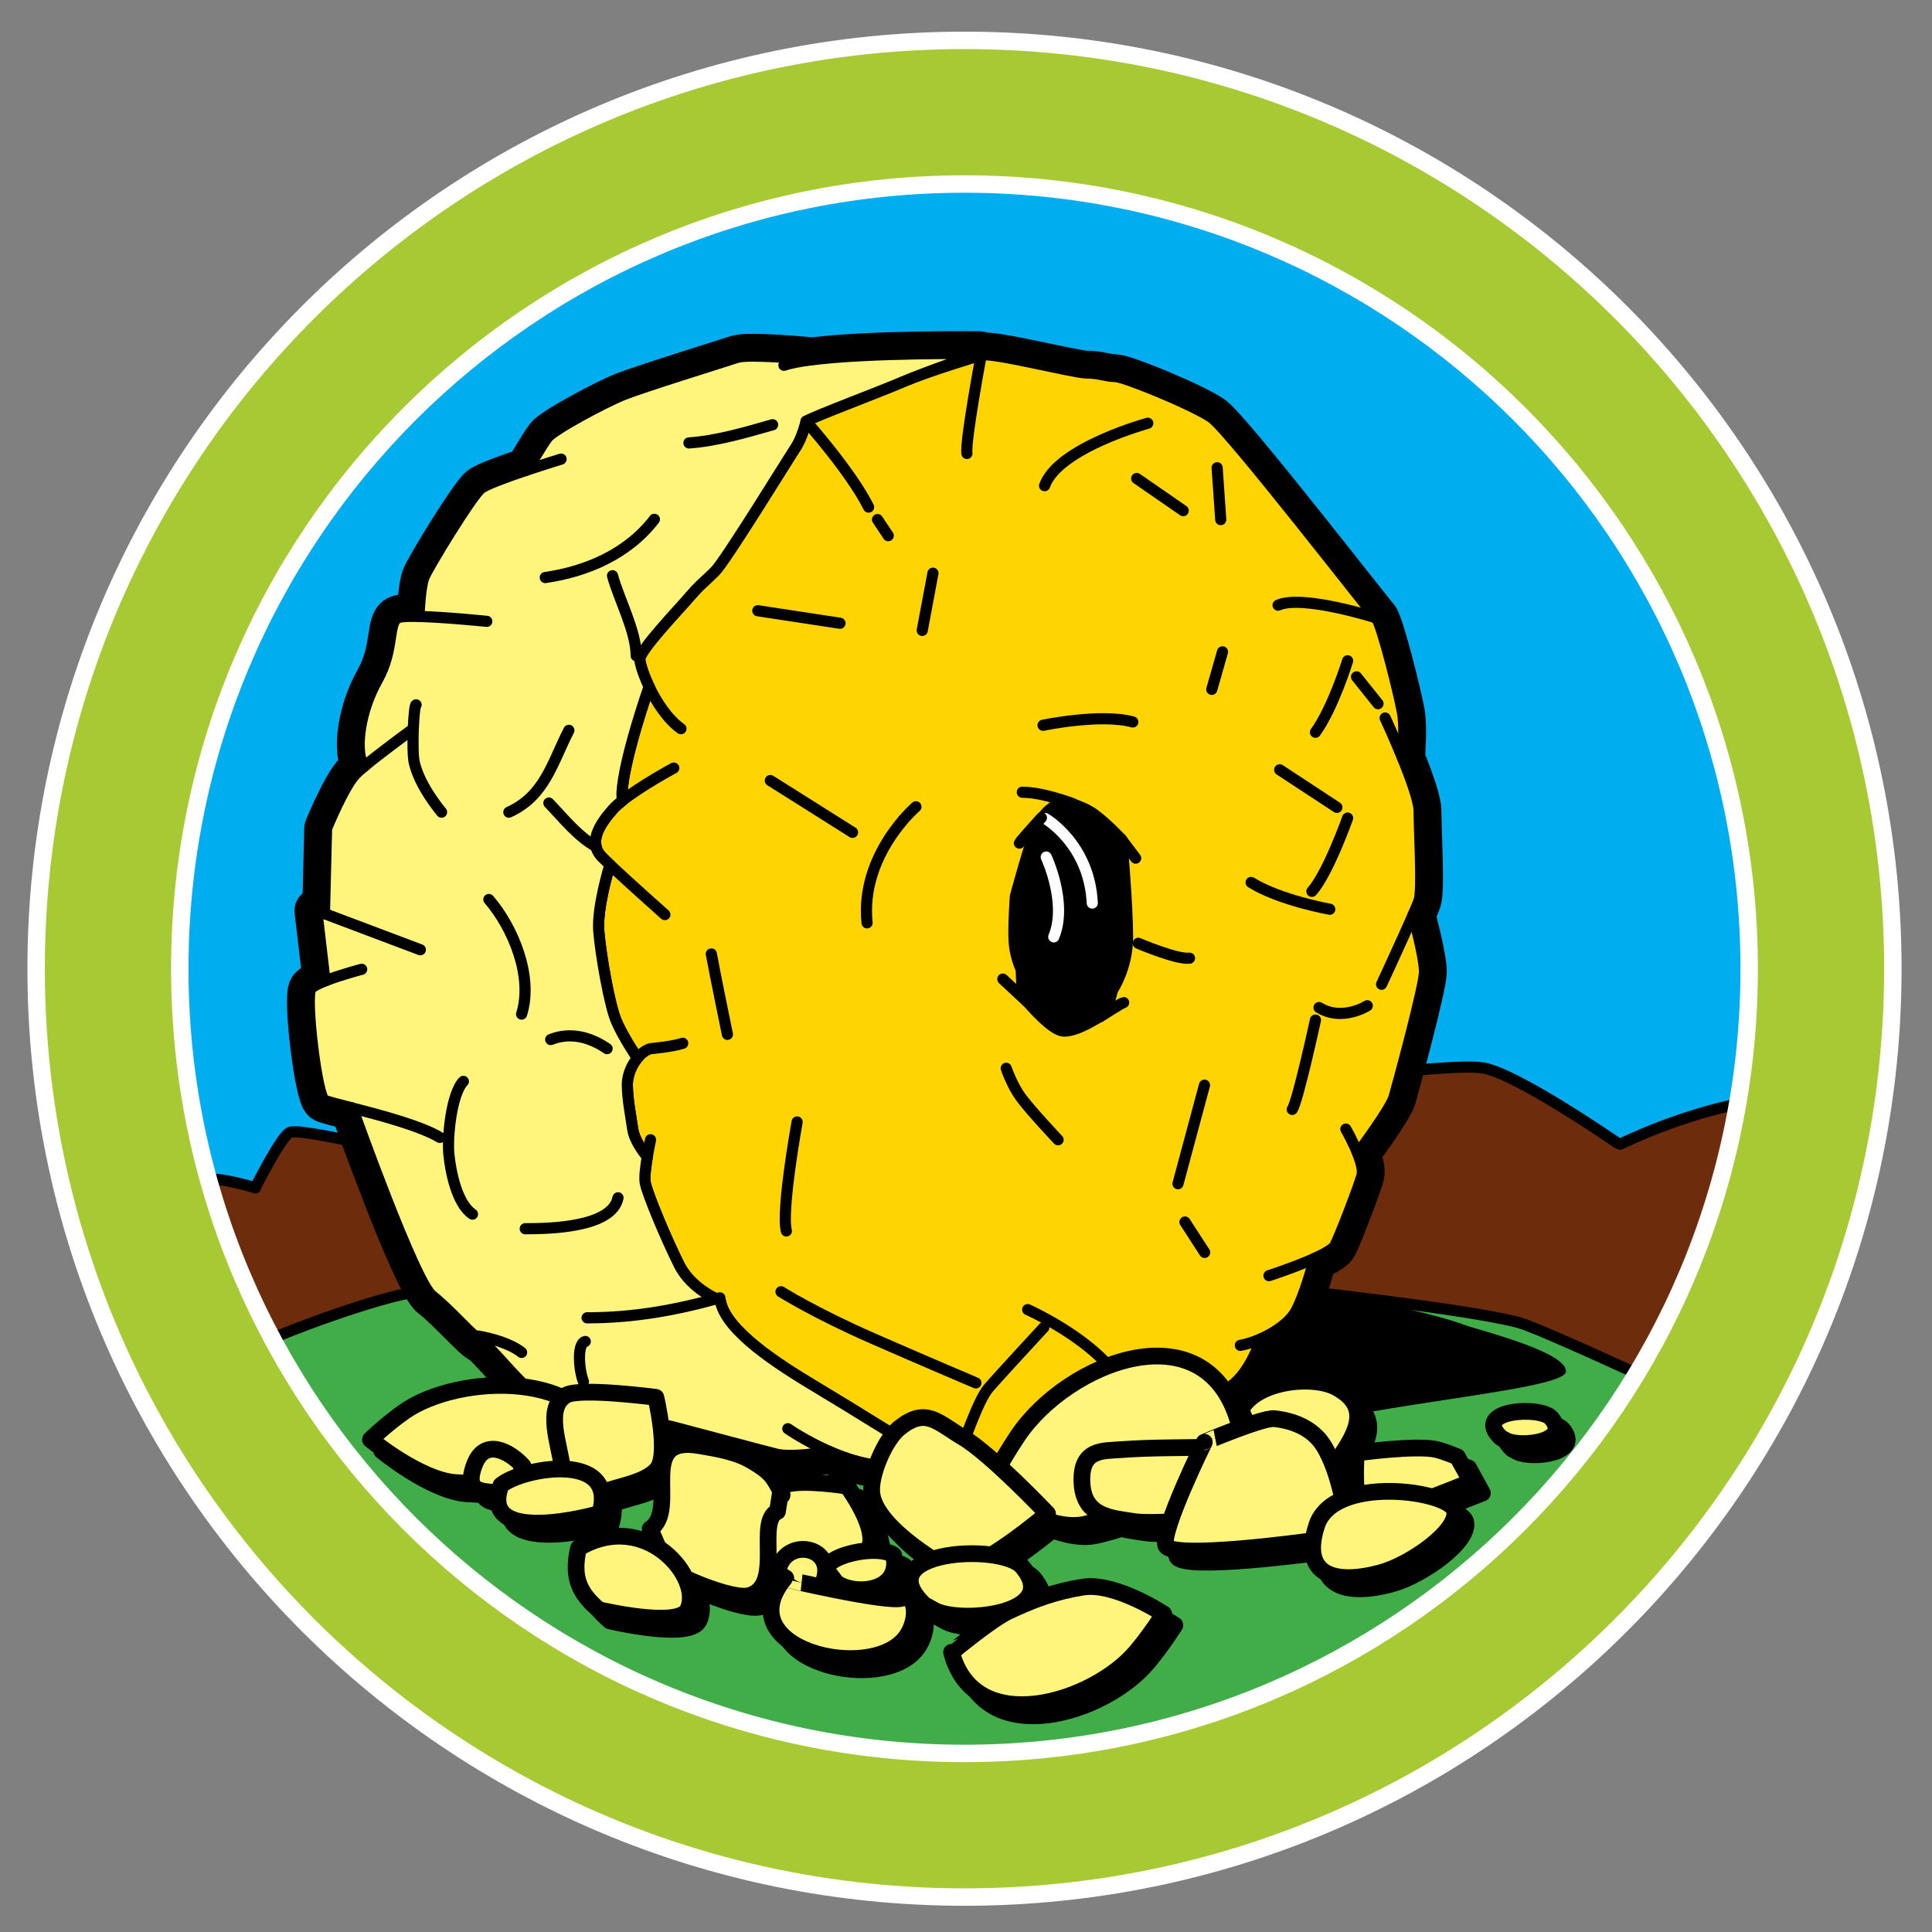 <svg xmlns="http://www.w3.org/2000/svg" xmlns:xlink="http://www.w3.org/1999/xlink" version="1.1" id="Layer_2" x="0px" y="0px" viewBox="0 0 79.5 79.5" style="enable-background:new 0 0 79.5 79.5;" xml:space="preserve">
<rect x="0" y="0" width="79.5" height="79.5" fill="#808080" stroke="none"/>
<ellipse transform="matrix(0.23 -0.973 0.973 0.23 -8.06 69.004)" style="fill:#00AEEF;" cx="39.565" cy="39.594" rx="35.047" ry="35.047"/>
<path style="fill:none;" d="M7.505,50.948c-1.21-3.491-1.867-7.241-1.867-11.145c0-18.788,15.23-34.018,34.017-34.018  c18.788,0,34.017,15.23,34.017,34.018c0,1.841-0.146,3.648-0.428,5.409l0.021-0.125l-0.028,0.03  c-2.79,0.375-4.992,1.219-6.568,1.964l-0.149-0.07c0,0-4.177-2.888-5.528-3.072c-1.354-0.184-6.699,0.553-6.699,0.553l-34.839,3.626  c0,0-6.821-1.718-7.497-1.534c-0.243,0.066-0.818,1.052-1.455,2.287l0.011,0.009c-0.179-0.061-1.556-0.453-1.913-0.33  c-0.178,0.06-0.653,1.196-1.082,2.317l-0.046-0.017L7.505,50.948z"/>
<path style="fill:#41AD49;" d="M68.865,57.213c-1.633-0.753-4.973-2.282-6.103-2.706c-1.518-0.569-10.343-1.518-10.343-1.518  S38.09,52.515,34.959,52.61c-3.131,0.095-16.51,0.379-17.934,0.57c-1.258,0.167-5.037,1.446-7.404,2.593l-0.005,0.006  c5.721,10.734,17.027,18.041,30.04,18.041c12.42,0,23.284-6.654,29.222-16.593L68.865,57.213z"/>
<path d="M53.595,53.615c-0.118,0.34-0.138,0.102-0.273,0.347c-0.248,0.445-0.827,0.857-1.426,1.124l-0.045,0.126  c0,0-0.368,1.103-1.03,1.692c-0.662,0.588-2.721,2.06-3.383,2.353c-0.662,0.294-2.28,0.515-2.28,0.515s-1.324,0.883-2.427,0.883  c0,0,3.988,0.148,8.369-1.351c4.381-1.499,13.234-2.043,13.335-2.854c0.101-0.811-3.629-1.728-4.153-1.924  c-1.156-0.434-4.075-1.107-6.579-1.394L53.595,53.615z"/>
<path style="stroke:#000000;stroke-width:0.688;stroke-linecap:round;stroke-linejoin:round;" d="M50.689,60.03  c0.54,0.601-1.104,1.125-1.942,1.621c-1.277,0.757-2.297,1.234-3.664,1.536c-1.588,0.346-4.028-1.428-4.028-1.428  s0.549-1.12,1.286-2.215c2.056-3.062,7.888-5.368,9.141-0.354L50.689,60.03z"/>
<path style="stroke:#000000;stroke-width:0.688;stroke-linecap:round;stroke-linejoin:round;" d="M24.598,60.613  c0.423,0.505-1.117,0.495-1.931,0.639c-1.236,0.215-2.21,0.307-3.478,0.213c-1.472-0.112-3.485-1.768-3.485-1.768  s0.614-0.604,1.399-1.155c2.189-1.536,7.711-1.79,8.302,1.7L24.598,60.613z"/>
<path style="stroke:#000000;stroke-width:0.688;stroke-linecap:round;stroke-linejoin:round;" d="M54.853,61.373  c-0.389-0.063-0.779-0.083-1.176-0.105c-0.179-0.011-0.364-0.035-0.551-0.035c-0.222,0-0.467,0.029-0.631-0.13  c-0.175-0.171-0.277-0.608-0.353-0.855c-0.102-0.324-0.176-0.659-0.28-0.985c-0.025-0.081-0.343-0.784-0.338-0.797  c0.602-1.176,2.938-1.448,3.941-0.903c2.021,1.101-0.098,2.819-0.464,3.878C55.002,61.44,54.913,61.396,54.853,61.373z"/>
<path style="stroke:#000000;stroke-width:0.688;stroke-linecap:round;stroke-linejoin:round;" d="M50.512,60.001  c-1.269,0.048-2.596,0.011-3.89,0.11c-0.792,0.058-1.696-0.039-1.641,1.343c0.057,1.453,1.273,1.474,2.147,1.618  c0.899,0.151,5.063-0.228,5.211-0.428L50.512,60.001z"/>
<path style="stroke:#000000;stroke-width:0.688;stroke-linecap:round;stroke-linejoin:round;" d="M21.927,60.851  c-0.018,0.059,0.05,0.031,0.051-0.069c-0.548-0.608-1.575-1.156-1.991-0.061c-0.597,1.572,0.967,0.877,1.364,1.366"/>
<path style="stroke:#000000;stroke-width:0.688;stroke-linecap:round;stroke-linejoin:round;" d="M32.784,61.555  c0.652-0.239,2.532,0.056,2.532,0.056s1.378,1.832,0.857,2.641c-0.341,0.532-1.924,0.492-2.53,0.614  c-0.589,0.123-2.315,0.321-2.269-0.87"/>
<path style="stroke:#000000;stroke-width:0.688;stroke-linecap:round;stroke-linejoin:round;" d="M23.595,60.851  c-0.09-0.899-0.749-2.473,0.169-2.985c0.569-0.316,3.684,0.092,3.684,0.092s0.564,2.37,0.044,2.966  c-0.485,0.558-1.612,0.686-2.23,0.946"/>
<path style="stroke:#000000;stroke-width:0.688;stroke-linecap:round;stroke-linejoin:round;" d="M32.452,62.657  c-0.899,0.408,0.263,3.015-1.14,3.455c-0.678,0.216-3.06-0.805-3.415-1.15l-0.683-1.585c1.235-0.78-0.636-3.9,2.049-3.424  c0.743,0.132,1.515,0.247,2.189,0.657c0.299,0.181,0.56,0.35,0.773,0.605c0.171,0.208,0.597,1.002,0.341,0.724L32.452,62.657z"/>
<path style="stroke:#000000;stroke-width:0.688;stroke-linecap:round;stroke-linejoin:round;" d="M32.793,65.394  c-0.114-0.052-0.225-0.11-0.335-0.177c0.185-1.681,2.847-1.121,1.683,0.731c-0.617,0.154-1.378-0.145-1.575-0.699L32.793,65.394z"/>
<path style="stroke:#000000;stroke-width:0.688;stroke-linecap:round;stroke-linejoin:round;" d="M21.073,61.579  c0.854-0.725,4.842-1.438,4.07,1.155C25.005,62.786,20.119,64.134,21.073,61.579z"/>
<path style="stroke:#000000;stroke-width:0.688;stroke-linecap:round;stroke-linejoin:round;" d="M41.944,66.769  c1.079-0.506,1.938-0.82,3.081-1.002c1.328-0.209,3.32,1.105,3.32,1.105s-0.479,0.778-1.116,1.539  c-1.775,2.121-6.674,3.619-7.611,0.038C39.618,68.449,41.234,67.105,41.944,66.769z"/>
<path style="stroke:#000000;stroke-width:0.688;stroke-linecap:round;stroke-linejoin:round;" d="M36.332,61.895  c-0.075-0.761,0.548-2.205,1.131-2.672c1.096-0.88,1.553-0.248,2.637,0.397c1.13,0.671,3.463,3.128,3.463,3.128  s-2.84,2.421-3.93,2.357C39.634,65.105,36.483,63.417,36.332,61.895z"/>
<path style="stroke:#000000;stroke-width:0.688;stroke-linecap:round;stroke-linejoin:round;" d="M34.65,65.291  c-0.852-0.653,1.794-1.377,2.581-0.844c0.351,1.545-1.67,1.692-2.372,1.125L34.65,65.291z"/>
<path style="stroke:#000000;stroke-width:0.688;stroke-linecap:round;stroke-linejoin:round;" d="M52.901,58.836  c0.743,0.079,1.555,0.375,2.01,1.092c0.729,1.147,0.955,3.113,0.955,3.113s-1.054,0.655-1.531,0.836c0,0-5.722,0.791-5.908,0.166  c-0.188-0.625,1.587-4.239,1.587-4.239S52.415,58.786,52.901,58.836z"/>
<path style="stroke:#000000;stroke-width:0.688;stroke-linecap:round;stroke-linejoin:round;" d="M62.216,59.62  c-1.211-1.156,1.642-1.319,2.078-0.808c0.838,0.987-1.229,1.223-1.837,0.938L62.216,59.62z"/>
<path style="stroke:#000000;stroke-width:0.688;stroke-linecap:round;stroke-linejoin:round;" d="M38.494,66.493  c-2.35-2.237,3.183-2.56,4.026-1.567c1.628,1.914-2.384,2.37-3.562,1.822L38.494,66.493z"/>
<path style="stroke:#000000;stroke-width:0.688;stroke-linecap:round;stroke-linejoin:round;" d="M56.391,62.362  c0.239,0.544,1.145,0.408,1.838,0.148C59.086,62.193,61,61.437,61,61.437l-0.568-1.029c0,0-0.567-0.234-0.86-0.301  c-0.859-0.197-3.302,0.145-3.302,0.145S56.153,61.817,56.391,62.362z"/>
<path style="stroke:#000000;stroke-width:0.688;stroke-linecap:round;stroke-linejoin:round;" d="M54.642,63.232  c0.679-2.104,5.448-1.434,5.666-0.621c0.216,0.812-1.795,2.231-3.042,2.568C55.454,65.67,53.963,65.336,54.642,63.232z"/>
<path style="stroke:#000000;stroke-width:0.688;stroke-linecap:round;stroke-linejoin:round;" d="M37.583,66.223  c0.566-0.214,0.69,0.859,0.165,1.591c-1.41,1.955-7.369,0.508-5.019-2.387C32.729,65.427,37.015,66.433,37.583,66.223z"/>
<path style="stroke:#000000;stroke-width:0.688;stroke-linecap:round;stroke-linejoin:round;" d="M28.753,66.706  c-0.398,0.771-3.651-0.006-3.651-0.006c-0.771-0.659-1.127-1.298-0.836-2.533C27.043,62.518,29.42,65.423,28.753,66.706z"/>
<path style="fill:#6D2D0D;stroke:#000000;stroke-width:0.459;stroke-linecap:round;stroke-linejoin:round;" d="M68.865,57.213  c-1.633-0.753-4.973-2.282-6.103-2.706c-1.518-0.569-10.343-1.518-10.343-1.518S38.09,52.515,34.959,52.61  c-3.131,0.095-16.51,0.379-17.934,0.57c-1.258,0.167-5.037,1.446-7.404,2.593l-0.005,0.006c-0.838-1.574-1.557-3.22-2.143-4.928  l0.046,0.017c0.43-1.121,0.904-2.257,1.082-2.317c0.357-0.123,1.735,0.269,1.913,0.33l-0.011-0.009  c0.637-1.235,1.212-2.22,1.455-2.287c0.676-0.184,7.497,1.534,7.497,1.534l34.839-3.626c0,0,5.345-0.737,6.699-0.553  c1.352,0.184,5.528,3.072,5.528,3.072l0.149,0.07c1.576-0.745,3.778-1.589,6.568-1.964l0.028-0.03  c-0.684,4.38-2.202,8.482-4.389,12.14L68.865,57.213z"/>
<path style="fill:#FFFFFF;stroke:#000000;stroke-width:1.835;stroke-linecap:round;stroke-linejoin:round;" d="M57.726,31.069  c0,0,0.081-1.01,0.008-1.599c-0.074-0.588-0.883-3.825-1.103-4.045c-0.22-0.221-6.03-7.723-6.767-8.238  c-0.735-0.515-3.604-1.692-3.972-1.692c-0.369,0-0.662-0.146-1.176-0.146c-0.516,0-3.972-0.883-4.34-0.735  c0,0-2.206,0.662-3.236,1.103c-1.03,0.441-3.604,1.398-3.972,1.618c0,0-0.147,0.663-0.441,1.103  c-0.295,0.441-2.868,4.634-3.31,5.075c-0.441,0.441-0.588,0.515-1.03,1.03c-0.441,0.515-2.059,2.206-2.059,2.574  c0,0.169,0.139,0.632,0.39,1.155l-0.022,0.022c0,0-1.029,2.942-1.103,4.339l0.009,0.318c-0.151,0.12-0.281,0.237-0.377,0.344  c-0.588,0.662-1.03,1.397-0.441,1.986c0.084,0.084,0.196,0.191,0.326,0.314l-0.031,0.054c0,0-0.515,1.692-0.441,2.648  c0.074,0.956,0.442,3.088,0.735,3.75c0.294,0.662,0.803,1.412,0.803,1.412l0.096,0.03c-0.272,0.305-0.458,0.75-0.458,1.132  c0,0.589,0.147,1.324,0.221,1.839c0.073,0.515,0.548,1.075,0.548,1.075l0.06,0.023c-0.069,0.4-0.132,0.877-0.093,1.108  c0.074,0.441,0.882,2.354,1.398,3.383c0.515,1.03,1.691,1.471,1.691,1.471c0.221,1.251,2.427,2.648,3.898,3.53  c1.471,0.883,4.339,2.648,4.928,3.089c0.588,0.442,3.163,0.515,4.266,0.515c1.103,0,2.427-0.883,2.427-0.883s1.618-0.22,2.28-0.515  c0.663-0.293,2.721-1.765,3.383-2.353c0.662-0.589,1.03-1.692,1.03-1.692l0.045-0.126c0.6-0.267,1.178-0.679,1.426-1.124  c0.366-0.662,0.735-2.059,0.735-2.059l0.016-0.113c0.431-0.194,0.788-0.395,0.867-0.549c0.22-0.441,0.955-2.353,1.103-2.868  c0.059-0.208-0.038-0.559-0.173-0.904l0.025-0.053c0,0,1.323-1.765,1.472-2.28c0.146-0.515,1.25-4.56,1.25-5.148  c0-0.589-0.459-2.293-0.459-2.293l-0.015-0.038c0.126-0.29,0.221-0.513,0.252-0.611c0.148-0.441,0-2.869,0-3.677  c0-0.4-0.34-1.338-0.686-2.186L57.726,31.069z"/>
<path style="fill:#FFFFFF;stroke:#000000;stroke-width:1.835;stroke-linecap:round;stroke-linejoin:round;" d="M37.14,15.717  c-1.03,0.441-3.604,1.398-3.972,1.618c0,0-0.147,0.663-0.441,1.103c-0.295,0.441-2.868,4.634-3.31,5.075  c-0.441,0.441-0.588,0.515-1.03,1.03c-0.441,0.515-2.059,2.206-2.059,2.574c0,0.169,0.139,0.632,0.39,1.155l-0.022,0.022  c0,0-1.029,2.942-1.103,4.339l0.009,0.318c-0.151,0.12-0.281,0.237-0.377,0.344c-0.588,0.662-1.03,1.397-0.441,1.986  c0.084,0.084,0.196,0.191,0.326,0.314l-0.031,0.054c0,0-0.515,1.692-0.441,2.648c0.074,0.956,0.442,3.088,0.735,3.75  c0.294,0.662,0.803,1.412,0.803,1.412l0.096,0.03c-0.272,0.305-0.458,0.75-0.458,1.132c0,0.589,0.147,1.324,0.221,1.839  c0.073,0.515,0.548,1.075,0.548,1.075l0.06,0.023c-0.069,0.4-0.132,0.877-0.093,1.108c0.074,0.441,0.882,2.354,1.398,3.383  c0.515,1.03,1.691,1.471,1.691,1.471c0.221,1.251,2.427,2.648,3.898,3.53c1.471,0.883,4.339,2.648,4.928,3.089  c0.379,0.285,1.581,0.417,2.684,0.474c0,0-3.742-0.055-5.431-0.377c-0.541-0.103-1.074-0.289-1.548-0.493l-0.221,0.01  c0,0-1.368,0.242-2.012,0.081c-0.643-0.161-4.263-1.126-4.263-1.126l-4.103-0.885c0,0-1.287-0.321-1.77-0.644  c-0.483-0.322-1.769-1.93-2.011-2.011c-0.242-0.08-1.287-1.287-2.01-1.85c-0.725-0.562-3.218-7.56-3.218-7.56l-0.093-0.174  c-0.573-0.147-1.005-0.255-1.114-0.309c-0.321-0.161-0.804-4.264-0.562-4.585c0.078-0.104,0.322-0.224,0.618-0.339l-0.055-0.144  l-0.321-2.735l0.334,0.126l-0.013-0.207l0.081-3.298c0,0,0.724-1.77,1.207-2.253c0.081-0.08,0.196-0.183,0.334-0.297l-0.093-0.184  c-0.241-0.644-0.081-2.091,0.644-3.378c0.724-1.287,0.402-2.413,0.885-2.574c0.125-0.041,0.424-0.051,0.802-0.042l0.029-0.102  c0,0,0.044-1.115,0.205-1.517c0.161-0.403,1.94-3.326,2.341-3.648c0.206-0.165,1.067-0.477,1.857-0.743l0.074-0.061  c0,0,0.564-0.965,0.805-1.287c0.241-0.322,2.333-1.448,3.138-1.77c0.804-0.321,4.182-1.367,4.665-1.528  c0.482-0.16,2.939,0.078,2.939,0.078l0.087,0.025c2.429-0.32,6.949-0.263,6.949-0.263S38.17,15.275,37.14,15.717z"/>
<path style="fill:#FFD400;stroke:#000000;stroke-width:0.459;stroke-linecap:round;stroke-linejoin:round;" d="M57.726,31.069  c0,0,0.081-1.01,0.008-1.599c-0.074-0.588-0.883-3.825-1.103-4.045c-0.22-0.221-6.03-7.723-6.767-8.238  c-0.735-0.515-3.604-1.692-3.972-1.692c-0.369,0-0.662-0.146-1.176-0.146c-0.516,0-3.972-0.883-4.34-0.735  c0,0-2.206,0.662-3.236,1.103c-1.03,0.441-3.604,1.398-3.972,1.618c0,0-0.147,0.663-0.441,1.103  c-0.295,0.441-2.868,4.634-3.31,5.075c-0.441,0.441-0.588,0.515-1.03,1.03c-0.441,0.515-2.059,2.206-2.059,2.574  c0,0.169,0.139,0.632,0.39,1.155l-0.022,0.022c0,0-1.029,2.942-1.103,4.339l0.009,0.318c-0.151,0.12-0.281,0.237-0.377,0.344  c-0.588,0.662-1.03,1.397-0.441,1.986c0.084,0.084,0.196,0.191,0.326,0.314l-0.031,0.054c0,0-0.515,1.692-0.441,2.648  c0.074,0.956,0.442,3.088,0.735,3.75c0.294,0.662,0.803,1.412,0.803,1.412l0.096,0.03c-0.272,0.305-0.458,0.75-0.458,1.132  c0,0.589,0.147,1.324,0.221,1.839c0.073,0.515,0.548,1.075,0.548,1.075l0.06,0.023c-0.069,0.4-0.132,0.877-0.093,1.108  c0.074,0.441,0.882,2.354,1.398,3.383c0.515,1.03,1.691,1.471,1.691,1.471c0.221,1.251,2.427,2.648,3.898,3.53  c1.471,0.883,4.339,2.648,4.928,3.089c0.588,0.442,3.163,0.515,4.266,0.515c1.103,0,2.427-0.883,2.427-0.883s1.618-0.22,2.28-0.515  c0.663-0.293,2.721-1.765,3.383-2.353c0.662-0.589,1.03-1.692,1.03-1.692l0.045-0.126c0.6-0.267,1.178-0.679,1.426-1.124  c0.366-0.662,0.735-2.059,0.735-2.059l0.016-0.113c0.431-0.194,0.788-0.395,0.867-0.549c0.22-0.441,0.955-2.353,1.103-2.868  c0.059-0.208-0.038-0.559-0.173-0.904l0.025-0.053c0,0,1.323-1.765,1.472-2.28c0.146-0.515,1.25-4.56,1.25-5.148  c0-0.589-0.459-2.293-0.459-2.293l-0.015-0.038c0.126-0.29,0.221-0.513,0.252-0.611c0.148-0.441,0-2.869,0-3.677  c0-0.4-0.34-1.338-0.686-2.186L57.726,31.069z"/>
<path style="fill:#FFF57C;stroke:#000000;stroke-width:0.459;stroke-linecap:round;stroke-linejoin:round;" d="M37.14,15.717  c-1.03,0.441-3.604,1.398-3.972,1.618c0,0-0.147,0.663-0.441,1.103c-0.295,0.441-2.868,4.634-3.31,5.075  c-0.441,0.441-0.588,0.515-1.03,1.03c-0.441,0.515-2.059,2.206-2.059,2.574c0,0.169,0.139,0.632,0.39,1.155l-0.022,0.022  c0,0-1.029,2.942-1.103,4.339l0.009,0.318c-0.151,0.12-0.281,0.237-0.377,0.344c-0.588,0.662-1.03,1.397-0.441,1.986  c0.084,0.084,0.196,0.191,0.326,0.314l-0.031,0.054c0,0-0.515,1.692-0.441,2.648c0.074,0.956,0.442,3.088,0.735,3.75  c0.294,0.662,0.803,1.412,0.803,1.412l0.096,0.03c-0.272,0.305-0.458,0.75-0.458,1.132c0,0.589,0.147,1.324,0.221,1.839  c0.073,0.515,0.548,1.075,0.548,1.075l0.06,0.023c-0.069,0.4-0.132,0.877-0.093,1.108c0.074,0.441,0.882,2.354,1.398,3.383  c0.515,1.03,1.691,1.471,1.691,1.471c0.221,1.251,2.427,2.648,3.898,3.53c1.471,0.883,4.339,2.648,4.928,3.089  c0.379,0.285,1.581,0.417,2.684,0.474c0,0-3.742-0.055-5.431-0.377c-0.541-0.103-1.074-0.289-1.548-0.493l-0.221,0.01  c0,0-1.368,0.242-2.012,0.081c-0.643-0.161-4.263-1.126-4.263-1.126l-4.103-0.885c0,0-1.287-0.321-1.77-0.644  c-0.483-0.322-1.769-1.93-2.011-2.011c-0.242-0.08-1.287-1.287-2.01-1.85c-0.725-0.562-3.218-7.56-3.218-7.56l-0.093-0.174  c-0.573-0.147-1.005-0.255-1.114-0.309c-0.321-0.161-0.804-4.264-0.562-4.585c0.078-0.104,0.322-0.224,0.618-0.339l-0.055-0.144  l-0.321-2.735l0.334,0.126l-0.013-0.207l0.081-3.298c0,0,0.724-1.77,1.207-2.253c0.081-0.08,0.196-0.183,0.334-0.297l-0.093-0.184  c-0.241-0.644-0.081-2.091,0.644-3.378c0.724-1.287,0.402-2.413,0.885-2.574c0.125-0.041,0.424-0.051,0.802-0.042l0.029-0.102  c0,0,0.044-1.115,0.205-1.517c0.161-0.403,1.94-3.326,2.341-3.648c0.206-0.165,1.067-0.477,1.857-0.743l0.074-0.061  c0,0,0.564-0.965,0.805-1.287c0.241-0.322,2.333-1.448,3.138-1.77c0.804-0.321,4.182-1.367,4.665-1.528  c0.482-0.16,2.939,0.078,2.939,0.078l0.087,0.025c2.429-0.32,6.949-0.263,6.949-0.263S38.17,15.275,37.14,15.717z"/>
<path style="stroke:#000000;stroke-width:0.459;stroke-linecap:round;stroke-linejoin:round;" d="M43.733,32.98  c-0.523,0.238-0.856,0.571-1.094,1.095c-0.238,0.523-0.857,2.808-0.857,2.808s-0.095,1.285-0.048,1.903  c0.048,0.619,0.286,1.095,0.286,1.095l0.047,1.095c0,0,1,1.238,1.571,1.427c0.571,0.19,1.903-0.761,1.903-0.761l0.238-0.904  c0,0,0.619-0.904,0.619-2.189c0-1.285-0.237-3.998-0.237-3.998s-0.62-0.666-1.142-1.047C44.494,33.123,43.733,32.98,43.733,32.98z"/>
<path style="fill:none;stroke:#000000;stroke-width:0.459;stroke-linecap:round;stroke-linejoin:round;" d="M44.161,33.075  c0,0-1.238-0.476-2.094-0.476"/>
<line style="fill:none;stroke:#000000;stroke-width:0.459;stroke-linecap:round;stroke-linejoin:round;" x1="46.132" y1="34.519" x2="46.731" y2="35.312"/>
<line style="fill:none;stroke:#000000;stroke-width:0.459;stroke-linecap:round;stroke-linejoin:round;" x1="42.263" y1="41.218" x2="41.266" y2="40.289"/>
<path style="fill:none;stroke:#000000;stroke-width:0.459;stroke-linecap:round;stroke-linejoin:round;" d="M45.251,41.85  c0,0,0.924-0.596,0.986-0.596"/>
<path style="fill:none;stroke:#FFFFFF;stroke-width:0.459;stroke-linecap:round;stroke-linejoin:round;" d="M43.013,33.683  c0,0,1.816,1.043,1.933,3.478"/>
<path style="fill:none;stroke:#FFFFFF;stroke-width:0.459;stroke-linecap:round;stroke-linejoin:round;" d="M43.052,35.267  c0,0,0.889,1.893,0.309,3.285"/>
<path style="fill:none;stroke:#000000;stroke-width:0.459;stroke-linecap:round;stroke-linejoin:round;" d="M42.852,33.65  c0,0-0.883,0.975-0.906,1.042"/>
<path style="fill:none;stroke:#000000;stroke-width:0.459;stroke-linecap:round;stroke-linejoin:round;" d="M26.718,28.272  c0.296,0.616,0.745,1.315,1.302,1.713"/>
<path style="fill:none;stroke:#000000;stroke-width:0.459;stroke-linecap:round;stroke-linejoin:round;" d="M58.143,37.657  c-0.445,1.018-1.292,2.845-1.292,2.845"/>
<path style="fill:none;stroke:#000000;stroke-width:0.459;stroke-linecap:round;stroke-linejoin:round;" d="M54.072,51.79  c-0.8,0.36-1.855,0.702-1.855,0.702"/>
<path style="fill:none;stroke:#000000;stroke-width:0.459;stroke-linecap:round;stroke-linejoin:round;" d="M51.895,55.086  c-0.292,0.131-0.59,0.226-0.855,0.274"/>
<path style="fill:none;stroke:#000000;stroke-width:0.459;stroke-linecap:round;stroke-linejoin:round;" d="M26.642,47.559  c0.062-0.359,0.127-0.658,0.127-0.658"/>
<path style="fill:none;stroke:#000000;stroke-width:0.459;stroke-linecap:round;stroke-linejoin:round;" d="M26.271,43.49  c0.147-0.165,0.318-0.288,0.498-0.339c0,0,0.883-0.074,1.324-0.221"/>
<path style="fill:none;stroke:#000000;stroke-width:0.459;stroke-linecap:round;stroke-linejoin:round;" d="M25.109,35.595  c0.787,0.74,2.249,2.04,2.249,2.04"/>
<path style="fill:none;stroke:#000000;stroke-width:0.459;stroke-linecap:round;stroke-linejoin:round;" d="M27.725,31.604  c0,0-1.342,0.723-2.123,1.347"/>
<path style="fill:none;stroke:#000000;stroke-width:0.459;stroke-linecap:round;stroke-linejoin:round;" d="M55.87,47.469  c-0.202-0.511-0.489-1.008-0.489-1.008"/>
<path style="fill:none;stroke:#000000;stroke-width:0.459;stroke-linecap:round;stroke-linejoin:round;" d="M57.709,31.183  c-0.353-0.867-0.711-1.638-0.711-1.638"/>
<line style="fill:none;stroke:#000000;stroke-width:0.459;stroke-linecap:round;stroke-linejoin:round;" x1="31.697" y1="32.118" x2="35.081" y2="34.251"/>
<line style="fill:none;stroke:#000000;stroke-width:0.459;stroke-linecap:round;stroke-linejoin:round;" x1="31.183" y1="25.131" x2="34.565" y2="25.646"/>
<path style="fill:none;stroke:#000000;stroke-width:0.459;stroke-linecap:round;stroke-linejoin:round;" d="M33.168,17.335  c0,0,1.839,2.06,2.574,3.531"/>
<path style="fill:none;stroke:#000000;stroke-width:0.459;stroke-linecap:round;stroke-linejoin:round;" d="M40.376,14.614  c0,0-0.662,3.53-0.588,4.045"/>
<line style="fill:none;stroke:#000000;stroke-width:0.459;stroke-linecap:round;stroke-linejoin:round;" x1="50.084" y1="19.247" x2="50.232" y2="21.38"/>
<line style="fill:none;stroke:#000000;stroke-width:0.459;stroke-linecap:round;stroke-linejoin:round;" x1="46.774" y1="19.689" x2="48.687" y2="21.012"/>
<line style="fill:none;stroke:#000000;stroke-width:0.459;stroke-linecap:round;stroke-linejoin:round;" x1="56.704" y1="28.956" x2="55.821" y2="27.852"/>
<path style="fill:none;stroke:#000000;stroke-width:0.459;stroke-linecap:round;stroke-linejoin:round;" d="M55.453,27.19  c0,0-0.587,1.913-1.323,2.942"/>
<line style="fill:none;stroke:#000000;stroke-width:0.459;stroke-linecap:round;stroke-linejoin:round;" x1="55.012" y1="33.222" x2="52.659" y2="31.677"/>
<path style="fill:none;stroke:#000000;stroke-width:0.459;stroke-linecap:round;stroke-linejoin:round;" d="M55.453,33.663  c0,0-0.809,2.28-1.47,3.015"/>
<path style="fill:none;stroke:#000000;stroke-width:0.459;stroke-linecap:round;stroke-linejoin:round;" d="M54.718,37.414  c0,0-2.059-0.367-3.236-1.103"/>
<line style="fill:none;stroke:#000000;stroke-width:0.459;stroke-linecap:round;stroke-linejoin:round;" x1="50.305" y1="26.823" x2="49.864" y2="28.367"/>
<line style="fill:none;stroke:#000000;stroke-width:0.459;stroke-linecap:round;stroke-linejoin:round;" x1="38.39" y1="23.586" x2="37.949" y2="25.94"/>
<line style="fill:none;stroke:#000000;stroke-width:0.459;stroke-linecap:round;stroke-linejoin:round;" x1="36.109" y1="21.38" x2="36.551" y2="22.042"/>
<path style="fill:none;stroke:#000000;stroke-width:0.459;stroke-linecap:round;stroke-linejoin:round;" d="M56.262,41.385  c0,0-1.029,0.662-1.985,0.074"/>
<path style="fill:none;stroke:#000000;stroke-width:0.459;stroke-linecap:round;stroke-linejoin:round;" d="M54.13,41.974  c0,0-0.736,3.382-0.956,3.677"/>
<line style="fill:none;stroke:#000000;stroke-width:0.459;stroke-linecap:round;stroke-linejoin:round;" x1="49.563" y1="44.654" x2="48.473" y2="48.708"/>
<path style="fill:none;stroke:#000000;stroke-width:0.459;stroke-linecap:round;stroke-linejoin:round;" d="M41.405,43.96  c0,0,0.221,0.662,0.589,1.177c0.368,0.515,1.545,1.764,1.545,1.764"/>
<path style="fill:none;stroke:#000000;stroke-width:0.459;stroke-linecap:round;stroke-linejoin:round;" d="M29.932,42.563  c0,0-0.515-2.501-0.662-3.31"/>
<path style="fill:none;stroke:#000000;stroke-width:0.459;stroke-linecap:round;stroke-linejoin:round;" d="M32.8,46.167  c0,0-0.663,3.677-0.441,4.486"/>
<path style="fill:none;stroke:#000000;stroke-width:0.459;stroke-linecap:round;stroke-linejoin:round;" d="M32.138,53.154  c0,0,1.398,0.882,3.752,1.912c2.353,1.03,4.266,1.839,4.266,1.839"/>
<path style="fill:none;stroke:#000000;stroke-width:0.459;stroke-linecap:round;stroke-linejoin:round;" d="M42.95,54.625  c0,0-1.838,1.985-2.28,2.5c-0.441,0.515-1.103,2.501-1.103,2.501"/>
<path style="fill:none;stroke:#000000;stroke-width:0.459;stroke-linecap:round;stroke-linejoin:round;" d="M42.288,53.889  c0,0,1.986,0.882,3.236,2.206"/>
<line style="fill:none;stroke:#000000;stroke-width:0.459;stroke-linecap:round;stroke-linejoin:round;" x1="48.76" y1="50.285" x2="49.569" y2="51.535"/>
<path style="fill:none;stroke:#000000;stroke-width:0.459;stroke-linecap:round;stroke-linejoin:round;" d="M33.353,14.811  c-0.452,0.059-0.831,0.132-1.095,0.22"/>
<path style="fill:none;stroke:#000000;stroke-width:0.459;stroke-linecap:round;stroke-linejoin:round;" d="M14.468,45.585  c1.138,0.292,2.83,0.738,3.632,1.219"/>
<path style="fill:none;stroke:#000000;stroke-width:0.459;stroke-linecap:round;stroke-linejoin:round;" d="M23.088,18.892  c0,0-0.689,0.21-1.441,0.463"/>
<path style="fill:none;stroke:#000000;stroke-width:0.459;stroke-linecap:round;stroke-linejoin:round;" d="M20.031,25.568  c0,0-1.73-0.177-2.817-0.202"/>
<path style="fill:none;stroke:#000000;stroke-width:0.459;stroke-linecap:round;stroke-linejoin:round;" d="M16.894,30.073  c0,0-1.229,0.894-1.917,1.472"/>
<line style="fill:none;stroke:#000000;stroke-width:0.459;stroke-linecap:round;stroke-linejoin:round;" x1="17.297" y1="39.082" x2="13.367" y2="37.6"/>
<path style="fill:none;stroke:#000000;stroke-width:0.459;stroke-linecap:round;stroke-linejoin:round;" d="M14.883,39.886  c0,0-0.851,0.222-1.474,0.466"/>
<path style="fill:none;stroke:#000000;stroke-width:0.459;stroke-linecap:round;stroke-linejoin:round;" d="M32.418,58.79  c0,0,0.744,0.519,1.75,0.954"/>
<path style="fill:none;stroke:#000000;stroke-width:0.459;stroke-linecap:round;stroke-linejoin:round;" d="M31.792,17.478  c-1.118,0.319-2.291,0.667-3.443,0.748"/>
<path style="fill:none;stroke:#000000;stroke-width:0.459;stroke-linecap:round;stroke-linejoin:round;" d="M26.179,26.983  c-0.004-1.023-0.71-2.315-0.974-3.293"/>
<path style="fill:none;stroke:#000000;stroke-width:0.459;stroke-linecap:round;stroke-linejoin:round;" d="M26.927,21.37  c-1.104,1.436-2.797,2.149-4.49,2.395"/>
<path style="fill:none;stroke:#000000;stroke-width:0.459;stroke-linecap:round;stroke-linejoin:round;" d="M24.532,34.842  c-0.781-0.445-1.33-1.157-1.946-1.797"/>
<path style="fill:none;stroke:#000000;stroke-width:0.459;stroke-linecap:round;stroke-linejoin:round;" d="M17.122,29.004  c-0.094-0.038-0.191,1.923-0.071,2.396c0.184,0.726,0.644,1.434,1.119,2.02"/>
<path style="fill:none;stroke:#000000;stroke-width:0.459;stroke-linecap:round;stroke-linejoin:round;" d="M20.116,37.013  c0.993,1.148,1.836,3.174,1.347,4.716"/>
<path style="fill:none;stroke:#000000;stroke-width:0.459;stroke-linecap:round;stroke-linejoin:round;" d="M19.068,44.498  c-0.483,0.486-0.67,2.262-0.598,2.993c0.07,0.716,0.326,2.037,0.972,2.47"/>
<path style="fill:none;stroke:#000000;stroke-width:0.459;stroke-linecap:round;stroke-linejoin:round;" d="M19.667,54.976  c0.578,0.098,1.331,0.311,1.796,0.674"/>
<path style="fill:none;stroke:#000000;stroke-width:0.459;stroke-linecap:round;stroke-linejoin:round;" d="M29.622,53.404  c-1.773,0.502-3.536,0.823-5.464,0.823"/>
<path style="fill:none;stroke:#000000;stroke-width:0.459;stroke-linecap:round;stroke-linejoin:round;" d="M24.083,55.2  c-0.364,0.095-0.246,1.248-0.075,1.647"/>
<path style="fill:none;stroke:#000000;stroke-width:0.459;stroke-linecap:round;stroke-linejoin:round;" d="M25.43,49.288  c-0.244,1.235-2.856,1.273-3.817,1.273"/>
<path style="fill:none;stroke:#000000;stroke-width:0.459;stroke-linecap:round;stroke-linejoin:round;" d="M22.661,42.776  c0.82-0.325,1.63-0.096,2.32,0.374"/>
<path style="fill:none;stroke:#000000;stroke-width:0.459;stroke-linecap:round;stroke-linejoin:round;" d="M23.409,30.052  c-0.666,1.286-0.98,2.699-2.47,3.368"/>
<path style="fill:none;stroke:#000000;stroke-width:0.459;stroke-linecap:round;stroke-linejoin:round;" d="M46.84,38.816  c0,0,1.586,0.679,2.107,0.612"/>
<path style="fill:none;stroke:#000000;stroke-width:0.459;stroke-linecap:round;stroke-linejoin:round;" d="M42.921,29.844  c0,0,2.378-0.499,3.693-0.136"/>
<path style="fill:none;stroke:#000000;stroke-width:0.459;stroke-linecap:round;stroke-linejoin:round;" d="M37.69,33.198  c0,0-2.304,1.969-2.011,4.776"/>
<path style="fill:none;stroke:#000000;stroke-width:0.459;stroke-linecap:round;stroke-linejoin:round;" d="M47.23,17.416  c0,0-3.688,1.006-4.246,2.569"/>
<path style="fill:none;stroke:#000000;stroke-width:0.459;stroke-linecap:round;stroke-linejoin:round;" d="M56.63,25.425  c0,0-3.033-0.97-4.038-0.523"/>
<line style="fill:none;stroke:#000000;stroke-width:0.459;stroke-linecap:round;stroke-linejoin:round;" x1="44.879" y1="59.951" x2="45.94" y2="59.067"/>
<path style="fill:#FFF57C;stroke:#000000;stroke-width:0.688;stroke-linecap:round;stroke-linejoin:round;" d="M50.229,59.57  c0.54,0.602-1.103,1.125-1.943,1.621c-1.277,0.757-2.297,1.234-3.664,1.536c-1.588,0.346-4.027-1.428-4.027-1.428  s0.548-1.12,1.286-2.214c2.056-3.063,7.888-5.369,9.141-0.355L50.229,59.57z"/>
<path style="fill:#FFF57C;stroke:#000000;stroke-width:0.688;stroke-linecap:round;stroke-linejoin:round;" d="M24.138,60.153  c0.424,0.505-1.118,0.494-1.931,0.639c-1.236,0.216-2.209,0.306-3.478,0.214c-1.472-0.113-3.485-1.769-3.485-1.769  s0.613-0.603,1.399-1.155c2.188-1.535,7.71-1.789,8.301,1.7L24.138,60.153z"/>
<path style="fill:#FFF57C;stroke:#000000;stroke-width:0.688;stroke-linecap:round;stroke-linejoin:round;" d="M54.394,60.913  c-0.389-0.064-0.78-0.083-1.178-0.105c-0.177-0.01-0.363-0.035-0.55-0.035c-0.222,0-0.468,0.029-0.631-0.13  c-0.175-0.171-0.277-0.608-0.353-0.855c-0.101-0.324-0.175-0.658-0.279-0.984c-0.026-0.081-0.344-0.785-0.338-0.797  c0.602-1.176,2.938-1.448,3.941-0.904c2.02,1.1-0.098,2.82-0.463,3.878C54.542,60.98,54.454,60.935,54.394,60.913z"/>
<path style="fill:#FFF57C;stroke:#000000;stroke-width:0.688;stroke-linecap:round;stroke-linejoin:round;" d="M50.052,59.54  c-1.268,0.048-2.597,0.011-3.89,0.11c-0.793,0.058-1.696-0.039-1.641,1.342c0.057,1.453,1.274,1.475,2.147,1.619  c0.899,0.151,5.063-0.227,5.211-0.428L50.052,59.54z"/>
<path style="fill:#FFF57C;stroke:#000000;stroke-width:0.688;stroke-linecap:round;stroke-linejoin:round;" d="M21.467,60.391  c-0.018,0.059,0.05,0.03,0.051-0.069c-0.548-0.608-1.575-1.156-1.991-0.061c-0.597,1.572,0.968,0.876,1.364,1.366"/>
<path style="fill:#FFF57C;stroke:#000000;stroke-width:0.688;stroke-linecap:round;stroke-linejoin:round;" d="M32.324,61.095  c0.652-0.239,2.533,0.056,2.533,0.056s1.379,1.833,0.857,2.642c-0.342,0.532-1.925,0.492-2.53,0.614  c-0.589,0.123-2.315,0.322-2.269-0.87"/>
<path style="fill:#FFF57C;stroke:#000000;stroke-width:0.688;stroke-linecap:round;stroke-linejoin:round;" d="M23.135,60.391  c-0.09-0.899-0.749-2.474,0.169-2.985c0.569-0.316,3.684,0.093,3.684,0.093s0.564,2.369,0.045,2.965  c-0.485,0.559-1.613,0.686-2.231,0.947"/>
<path style="fill:#FFF57C;stroke:#000000;stroke-width:0.688;stroke-linecap:round;stroke-linejoin:round;" d="M31.992,62.197  c-0.9,0.408,0.263,3.014-1.14,3.455c-0.678,0.215-3.06-0.806-3.415-1.151l-0.684-1.586c1.236-0.78-0.636-3.9,2.05-3.424  c0.742,0.131,1.514,0.247,2.189,0.657c0.299,0.181,0.56,0.35,0.772,0.605c0.172,0.208,0.597,1.002,0.341,0.724L31.992,62.197z"/>
<path style="fill:#FFF57C;stroke:#000000;stroke-width:0.688;stroke-linecap:round;stroke-linejoin:round;" d="M32.333,64.934  c-0.114-0.052-0.226-0.111-0.335-0.176c0.185-1.681,2.847-1.122,1.683,0.731c-0.616,0.154-1.378-0.145-1.575-0.7L32.333,64.934z"/>
<path style="fill:#FFF57C;stroke:#000000;stroke-width:0.688;stroke-linecap:round;stroke-linejoin:round;" d="M20.613,61.119  c0.854-0.724,4.842-1.437,4.07,1.155C24.545,62.326,19.659,63.675,20.613,61.119z"/>
<path style="fill:#FFF57C;stroke:#000000;stroke-width:0.688;stroke-linecap:round;stroke-linejoin:round;" d="M41.484,66.309  c1.079-0.506,1.938-0.82,3.08-1.002c1.329-0.209,3.32,1.105,3.32,1.105s-0.479,0.778-1.116,1.54  c-1.775,2.121-6.675,3.618-7.612,0.038C39.157,67.99,40.774,66.645,41.484,66.309z"/>
<path style="fill:#FFF57C;stroke:#000000;stroke-width:0.688;stroke-linecap:round;stroke-linejoin:round;" d="M35.873,61.436  c-0.076-0.761,0.548-2.206,1.131-2.672c1.096-0.88,1.553-0.248,2.638,0.396c1.129,0.671,3.463,3.128,3.463,3.128  s-2.841,2.421-3.93,2.357C39.174,64.645,36.023,62.957,35.873,61.436z"/>
<path style="fill:#FFF57C;stroke:#000000;stroke-width:0.688;stroke-linecap:round;stroke-linejoin:round;" d="M34.19,64.831  c-0.852-0.653,1.794-1.377,2.581-0.845c0.351,1.546-1.669,1.692-2.372,1.126L34.19,64.831z"/>
<path style="fill:#FFF57C;stroke:#000000;stroke-width:0.688;stroke-linecap:round;stroke-linejoin:round;" d="M52.441,58.377  c0.743,0.079,1.556,0.374,2.011,1.091c0.728,1.148,0.954,3.113,0.954,3.113s-1.053,0.655-1.531,0.836c0,0-5.72,0.793-5.908,0.167  c-0.188-0.624,1.588-4.239,1.588-4.239S51.955,58.325,52.441,58.377z"/>
<path style="fill:#FFF57C;stroke:#000000;stroke-width:0.688;stroke-linecap:round;stroke-linejoin:round;" d="M61.756,59.159  c-1.212-1.155,1.642-1.319,2.077-0.807c0.838,0.986-1.229,1.223-1.837,0.938L61.756,59.159z"/>
<path style="fill:#FFF57C;stroke:#000000;stroke-width:0.688;stroke-linecap:round;stroke-linejoin:round;" d="M38.034,66.032  c-2.351-2.237,3.182-2.559,4.025-1.567c1.627,1.916-2.384,2.37-3.562,1.822L38.034,66.032z"/>
<path style="fill:#FFF57C;stroke:#000000;stroke-width:0.688;stroke-linecap:round;stroke-linejoin:round;" d="M55.931,61.902  c0.239,0.545,1.145,0.407,1.839,0.148c0.855-0.317,2.77-1.074,2.77-1.074l-0.568-1.028c0,0-0.566-0.234-0.86-0.302  c-0.859-0.197-3.301,0.145-3.301,0.145S55.694,61.357,55.931,61.902z"/>
<path style="fill:#FFF57C;stroke:#000000;stroke-width:0.688;stroke-linecap:round;stroke-linejoin:round;" d="M54.181,62.771  c0.68-2.103,5.449-1.433,5.667-0.62c0.216,0.812-1.796,2.231-3.042,2.567C54.993,65.21,53.503,64.876,54.181,62.771z"/>
<path style="fill:#FFF57C;stroke:#000000;stroke-width:0.688;stroke-linecap:round;stroke-linejoin:round;" d="M37.123,65.762  c0.567-0.214,0.69,0.86,0.166,1.592c-1.41,1.955-7.369,0.508-5.019-2.388C32.269,64.966,36.555,65.972,37.123,65.762z"/>
<path style="fill:#FFF57C;stroke:#000000;stroke-width:0.688;stroke-linecap:round;stroke-linejoin:round;" d="M28.293,66.246  c-0.399,0.771-3.652-0.007-3.652-0.007c-0.77-0.659-1.126-1.297-0.835-2.534C26.583,62.057,28.959,64.964,28.293,66.246z"/>
<path style="fill:#A7CA34;stroke:#FFFFFF;stroke-width:0.717;" d="M77.889,39.862c0,21.096-17.103,38.2-38.201,38.2  c-21.098,0-38.201-17.103-38.201-38.2c0-21.098,17.102-38.201,38.201-38.201C60.786,1.661,77.889,18.764,77.889,39.862z   M39.688,7.572c-17.833,0-32.29,14.457-32.29,32.291c0,17.831,14.457,32.289,32.29,32.289s32.289-14.457,32.289-32.289  C71.977,22.029,57.521,7.572,39.688,7.572z"/>
</svg>